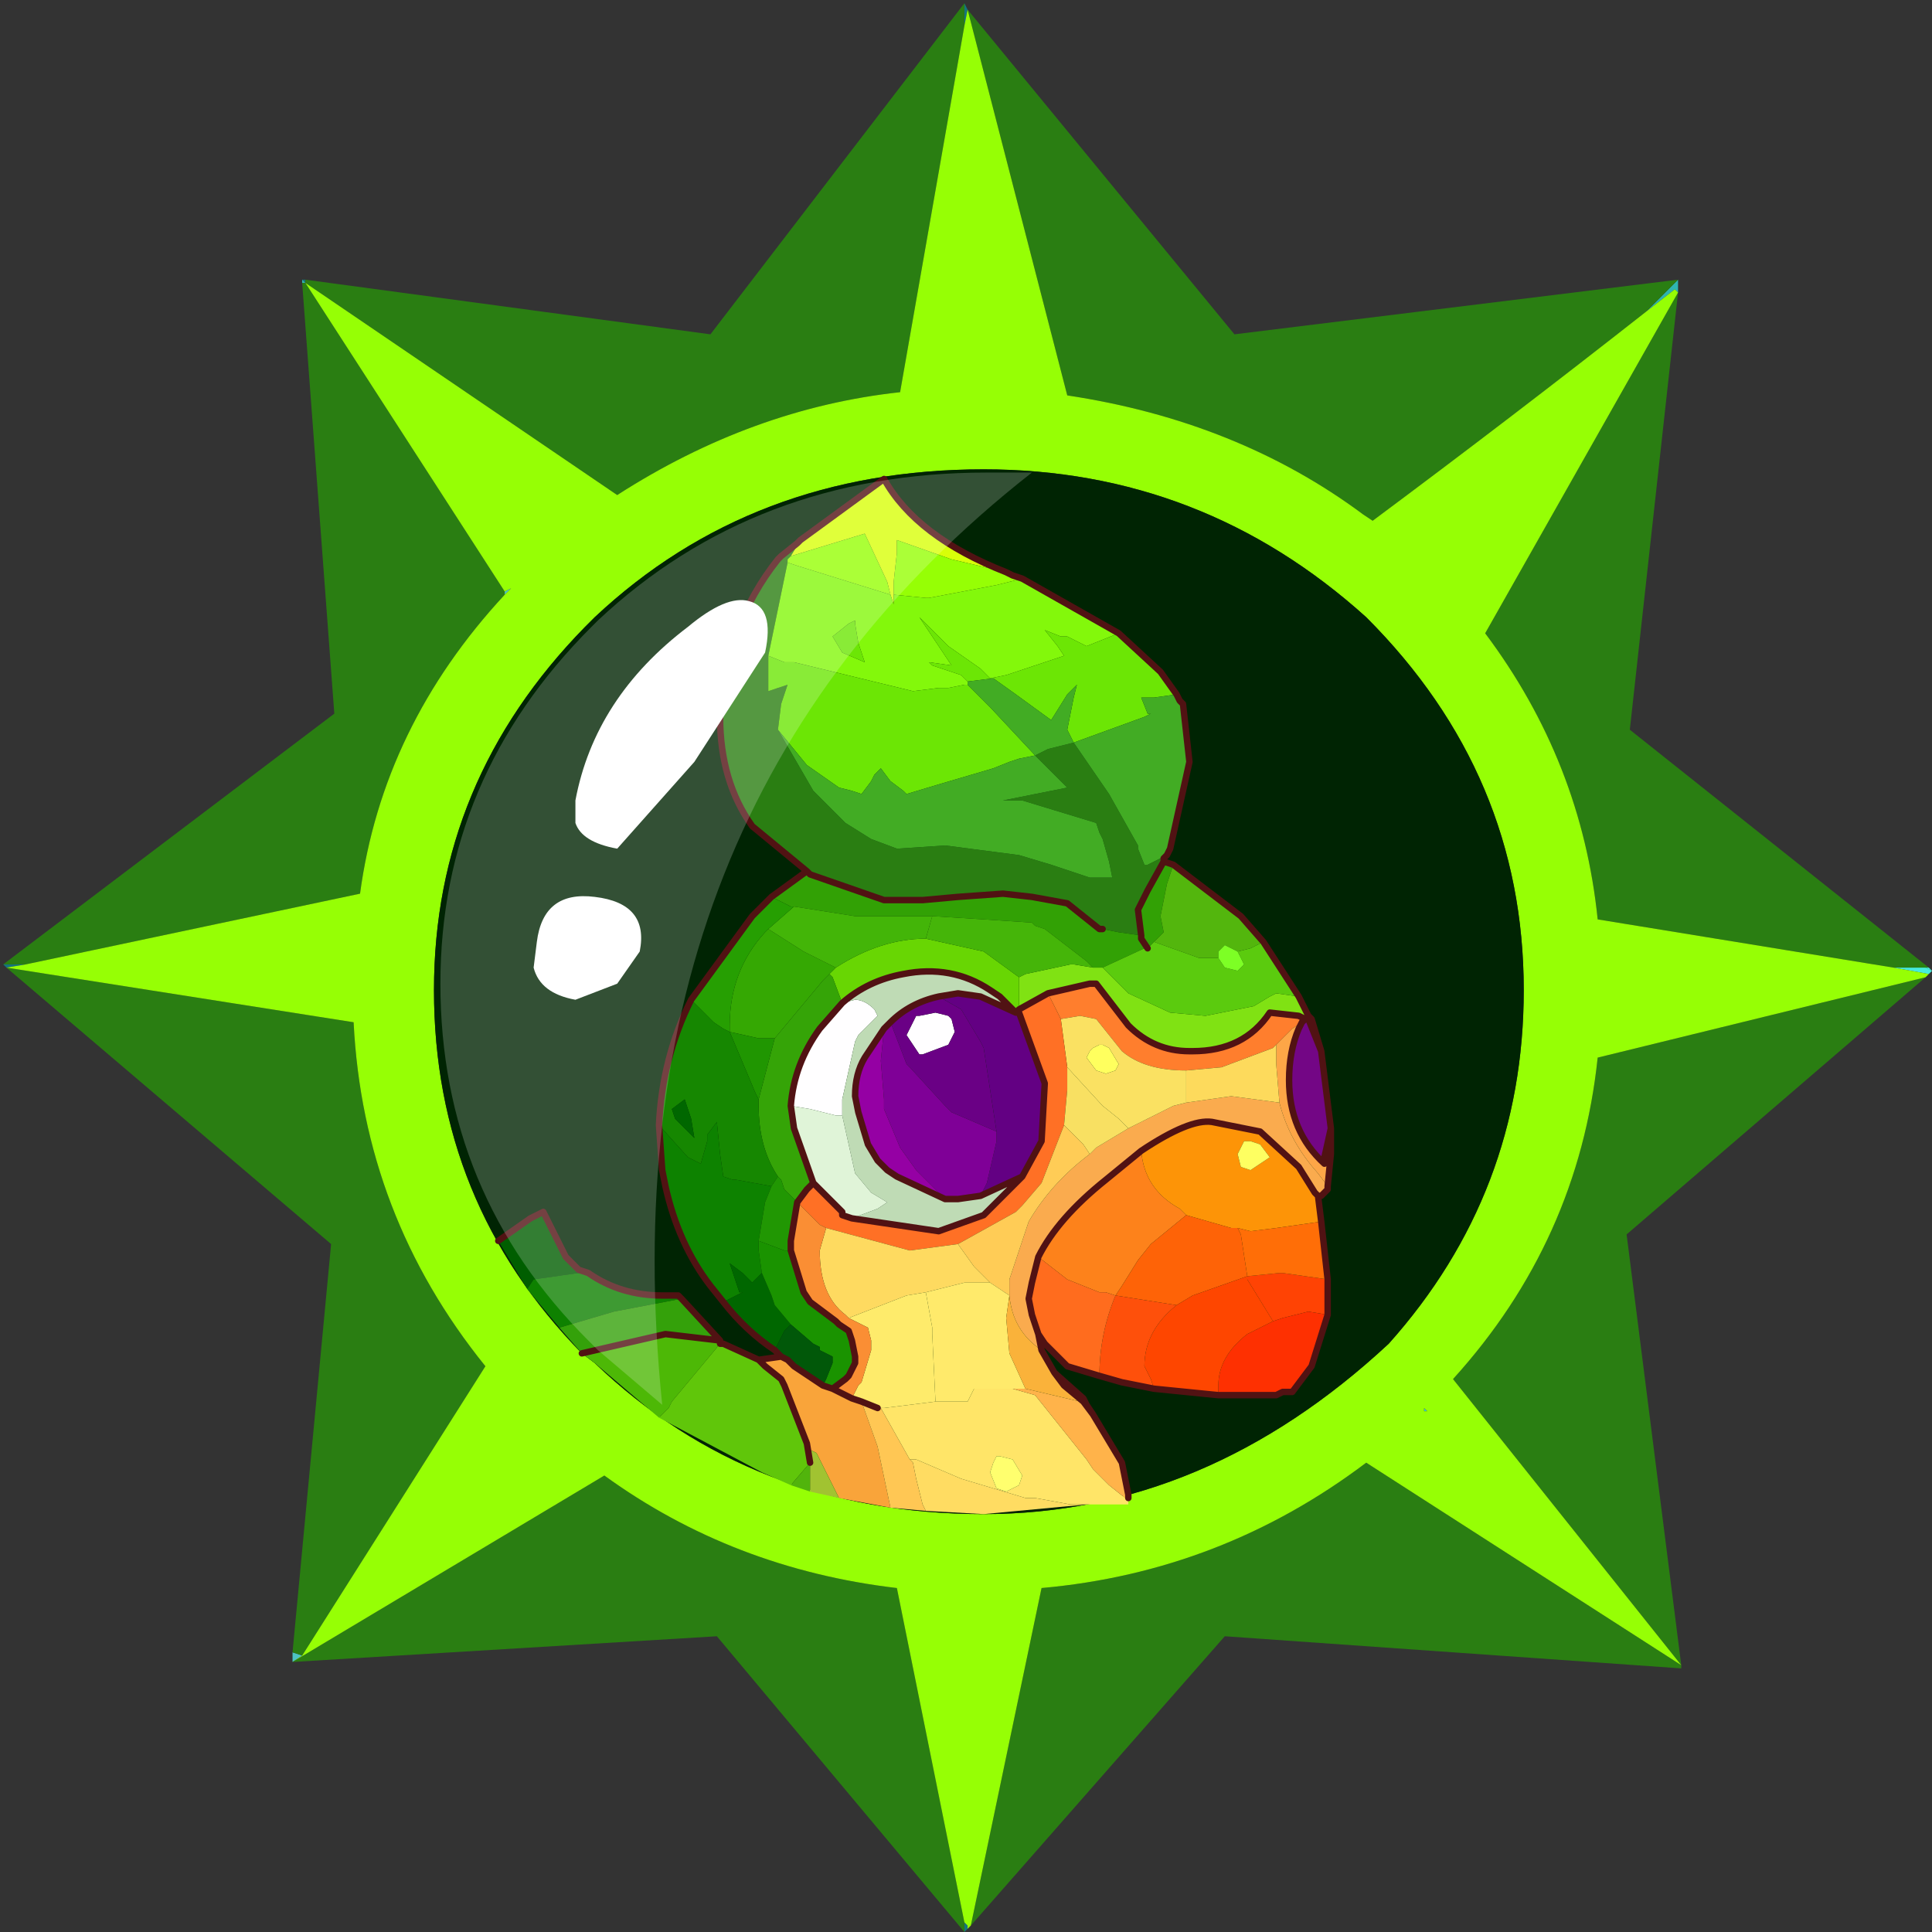 <?xml version="1.0" encoding="UTF-8" standalone="no"?>
<svg xmlns:ffdec="https://www.free-decompiler.com/flash" xmlns:xlink="http://www.w3.org/1999/xlink" ffdec:objectType="frame" height="30.05px" width="30.05px" xmlns="http://www.w3.org/2000/svg">
  <rect width="100%" height="100%" fill="#333333" stroke="none"/>
  <g transform="matrix(1.0, 0.0, 0.0, 1.0, 0.0, 0.0)">
    <use ffdec:characterId="1" height="30.0" transform="matrix(1.0, 0.0, 0.0, 1.0, 0.0, 0.0)" width="30.0" xlink:href="#shape0"/>
    <use ffdec:characterId="3" height="30.0" transform="matrix(1.0, 0.0, 0.0, 1.0, 0.05, 0.05)" width="30.0" xlink:href="#sprite0"/>
  </g>
  <defs>
    <g id="shape0" transform="matrix(1.0, 0.0, 0.0, 1.0, 0.0, 0.0)">
      <path d="M0.0 0.0 L30.0 0.0 30.0 30.0 0.0 30.0 0.0 0.0" fill="#33cc66" fill-opacity="0.0" fill-rule="evenodd" stroke="none"/>
    </g>
    <g id="sprite0" transform="matrix(1.0, 0.0, 0.0, 1.0, -0.05, 0.0)">
      <use ffdec:characterId="2" height="30.0" transform="matrix(1.0, 0.0, 0.0, 1.0, 0.05, 0.0)" width="30.0" xlink:href="#shape1"/>
    </g>
    <g id="shape1" transform="matrix(1.0, 0.0, 0.0, 1.0, -0.05, 0.0)">
      <path d="M26.1 4.5 L26.05 4.45 25.6 4.8 26.1 4.3 26.1 4.5 M30.05 15.05 L29.95 15.0 30.0 15.0 30.05 15.05" fill="url(#gradient0)" fill-rule="evenodd" stroke="none"/>
      <path d="M30.0 15.1 L29.45 15.0 29.95 15.0 30.05 15.05 30.0 15.1" fill="url(#gradient1)" fill-rule="evenodd" stroke="none"/>
      <path d="M15.0 29.85 L15.05 29.9 15.05 29.95 15.0 30.0 15.0 29.85 M22.2 21.9 L22.15 21.9 22.15 21.85 22.2 21.9" fill="url(#gradient2)" fill-rule="evenodd" stroke="none"/>
      <path d="M15.05 0.1 L15.0 0.35 15.0 0.0 15.05 0.1" fill="url(#gradient3)" fill-rule="evenodd" stroke="none"/>
      <path d="M4.75 4.3 L4.75 4.35 4.7 4.3 4.75 4.3" fill="url(#gradient4)" fill-rule="evenodd" stroke="none"/>
      <path d="M4.7 4.3 L4.75 4.35 4.7 4.35 4.7 4.3" fill="url(#gradient5)" fill-rule="evenodd" stroke="none"/>
      <path d="M7.85 9.15 L7.95 9.1 7.85 9.2 7.85 9.15 M4.7 25.7 L4.55 25.8 4.55 25.65 4.7 25.7" fill="#4dc4c2" fill-rule="evenodd" stroke="none"/>
      <path d="M0.4 14.95 L0.1 15.0 0.05 14.95 0.4 14.95" fill="url(#gradient6)" fill-rule="evenodd" stroke="none"/>
      <path d="M25.6 4.8 Q23.5 6.45 21.35 8.05 L21.2 7.95 Q19.25 6.5 16.6 6.1 L15.05 0.1 19.2 5.15 26.1 4.3 25.6 4.8 M15.0 0.35 L14.0 6.05 Q11.7 6.3 9.6 7.65 L4.75 4.35 7.85 9.15 7.85 9.2 Q5.95 11.25 5.6 13.85 L0.4 14.95 0.05 14.95 5.2 11.05 4.7 4.35 4.75 4.35 4.75 4.3 11.05 5.15 15.0 0.0 15.0 0.35 M0.1 15.0 L5.5 15.85 Q5.65 18.85 7.55 21.2 L4.7 25.7 4.55 25.65 5.15 19.3 0.1 15.0 M4.55 25.8 L9.4 22.9 Q11.4 24.35 13.95 24.65 L15.0 29.85 15.0 30.0 11.15 25.4 4.55 25.8 M15.1 29.9 L16.2 24.65 Q19.0 24.4 21.25 22.7 L26.15 25.85 22.6 21.4 Q24.55 19.25 24.85 16.4 L29.95 15.15 25.3 19.15 26.15 25.85 26.15 25.9 19.05 25.4 15.1 29.9 M29.45 15.0 L24.85 14.25 Q24.6 11.8 23.1 9.8 L26.1 4.5 25.35 11.3 30.0 15.0 29.95 15.0 29.45 15.0" fill="#2a7e12" fill-rule="evenodd" stroke="none"/>
      <path d="M15.05 0.1 L16.6 6.1 Q19.25 6.5 21.2 7.95 L21.35 8.05 Q23.5 6.45 25.6 4.8 L26.05 4.45 26.1 4.5 23.1 9.8 Q24.6 11.8 24.85 14.25 L29.45 15.0 30.0 15.1 29.95 15.15 24.85 16.4 Q24.55 19.25 22.6 21.4 L26.15 25.85 21.25 22.7 Q19.0 24.4 16.2 24.65 L15.1 29.9 15.05 29.95 15.05 29.9 15.0 29.85 13.95 24.65 Q11.4 24.35 9.4 22.9 L4.55 25.8 4.7 25.7 7.55 21.2 Q5.65 18.85 5.5 15.85 L0.1 15.0 0.4 14.95 5.6 13.85 Q5.95 11.25 7.85 9.2 L7.95 9.1 7.85 9.15 4.75 4.35 9.6 7.65 Q11.7 6.3 14.0 6.05 L15.0 0.35 15.05 0.1 M22.2 21.9 L22.15 21.85 22.15 21.9 22.2 21.9 M23.7 15.35 Q23.7 12.0 21.25 9.55 18.7 7.25 15.3 7.25 11.7 7.25 9.25 9.55 L9.1 9.7 Q6.75 12.1 6.75 15.35 6.75 18.65 9.05 21.0 L9.25 21.15 Q11.7 23.5 15.3 23.5 18.75 23.5 21.6 20.85 23.7 18.5 23.7 15.35" fill="#96ff05" fill-rule="evenodd" stroke="none"/>
      <path d="M23.7 15.35 Q23.7 18.5 21.6 20.85 18.75 23.5 15.3 23.5 11.7 23.5 9.25 21.15 L9.05 21.0 Q6.75 18.65 6.75 15.35 6.75 12.1 9.1 9.7 L9.25 9.55 Q11.7 7.25 15.3 7.25 18.7 7.25 21.25 9.55 23.7 12.0 23.7 15.35" fill="#002403" fill-rule="evenodd" stroke="none"/>
      <path d="M12.55 13.5 L11.7 12.8 Q11.2 12.1 11.2 11.1 L11.4 9.95 11.45 9.8 Q11.7 9.15 12.1 8.65 L12.15 8.6 12.4 8.4 12.45 8.35 12.3 8.6 12.25 8.65 12.25 8.7 11.95 10.15 11.95 10.35 11.95 10.7 12.25 10.6 12.15 10.9 12.1 11.3 12.65 12.25 12.95 12.55 13.15 12.75 13.55 13.0 13.95 13.15 14.7 13.1 15.85 13.25 16.35 13.4 16.95 13.6 17.0 13.6 17.3 13.6 17.25 13.35 17.15 13.0 17.1 12.9 17.05 12.75 15.9 12.4 15.6 12.4 16.6 12.2 16.1 11.7 16.3 11.6 16.7 11.5 17.25 12.3 17.7 13.1 17.7 13.15 17.8 13.4 17.85 13.4 18.05 13.3 18.1 13.3 18.1 13.35 17.85 13.8 17.7 14.1 17.75 14.5 17.4 14.45 17.15 14.4 17.1 14.4 16.6 14.0 16.05 13.9 15.6 13.85 14.9 13.9 14.35 13.95 13.75 13.95 12.6 13.55 12.55 13.5" fill="#2a7e12" fill-rule="evenodd" stroke="none"/>
      <path d="M16.3 15.4 L16.95 15.25 17.05 15.25 17.55 15.9 Q17.95 16.3 18.5 16.3 L18.55 16.3 Q19.35 16.3 19.75 15.7 L20.2 15.75 20.3 15.8 20.25 15.85 20.1 15.95 19.85 16.2 19.8 16.25 19.0 16.55 18.45 16.6 Q17.8 16.6 17.45 16.3 L17.05 15.8 16.8 15.75 16.5 15.8 16.3 15.4" fill="#ff7e2d" fill-rule="evenodd" stroke="none"/>
      <path d="M13.1 15.55 L13.3 15.5 Q13.45 15.5 13.6 15.65 L13.65 15.75 13.35 16.05 13.3 16.15 13.1 17.05 13.1 17.3 13.0 17.3 12.6 17.2 12.3 17.15 Q12.35 16.5 12.75 15.95 L13.1 15.55 M14.8 15.8 L14.85 16.0 14.75 16.2 14.35 16.35 14.3 16.35 14.1 16.05 14.25 15.75 14.3 15.75 14.55 15.7 14.75 15.75 14.8 15.8" fill="#fffeff" fill-rule="evenodd" stroke="none"/>
      <path d="M13.1 15.55 Q13.5 15.2 14.05 15.1 14.8 14.95 15.4 15.35 L15.55 15.45 15.8 15.7 15.25 15.45 14.9 15.4 14.6 15.45 Q14.15 15.55 13.85 15.85 L13.8 15.9 13.75 15.95 13.45 16.4 Q13.3 16.65 13.3 17.0 L13.35 17.25 13.5 17.75 13.65 18.0 13.8 18.15 13.95 18.25 14.7 18.6 14.9 18.6 15.25 18.55 15.9 18.25 15.85 18.3 15.3 18.85 14.6 19.1 13.25 18.9 13.65 18.75 13.8 18.65 13.55 18.5 13.3 18.2 13.1 17.3 13.1 17.05 13.3 16.15 13.35 16.05 13.65 15.75 13.6 15.65 Q13.45 15.5 13.3 15.5 L13.1 15.55" fill="#bfdbb5" fill-rule="evenodd" stroke="none"/>
      <path d="M20.2 15.45 L20.35 15.75 20.4 15.8 20.35 15.8 20.35 15.75 20.3 15.8 20.2 15.75 19.75 15.7 Q19.35 16.3 18.55 16.3 L18.5 16.3 Q17.95 16.3 17.55 15.9 L17.05 15.25 16.95 15.25 16.3 15.4 15.85 15.65 15.85 15.15 15.95 15.1 16.65 14.95 16.7 14.95 17.0 15.0 17.15 15.0 17.55 15.4 18.2 15.7 18.75 15.75 19.5 15.6 19.75 15.45 19.85 15.4 20.2 15.45" fill="#80e213" fill-rule="evenodd" stroke="none"/>
      <path d="M20.55 16.3 L20.7 17.5 20.6 17.95 20.6 18.05 Q20.05 17.55 20.05 16.75 20.05 16.3 20.2 15.95 L20.25 15.85 20.3 15.8 20.35 15.75 20.35 15.8 20.55 16.3" fill="#730685" fill-rule="evenodd" stroke="none"/>
      <path d="M20.4 15.8 L20.55 16.3 20.35 15.8 20.4 15.8 M20.7 17.5 L20.7 17.9 20.65 18.4 20.5 18.2 Q20.05 17.7 19.9 17.1 L19.85 16.5 19.85 16.2 20.1 15.95 20.25 15.85 20.2 15.95 Q20.05 16.3 20.05 16.75 20.05 17.55 20.6 18.05 L20.6 17.95 20.7 17.5" fill="#fda647" fill-rule="evenodd" stroke="none"/>
      <path d="M20.65 18.4 L20.65 18.45 20.55 18.55 20.5 18.55 20.45 18.5 20.2 18.1 19.6 17.55 18.85 17.4 Q18.5 17.35 17.75 17.85 L17.2 18.3 Q16.45 18.9 16.15 19.5 L16.05 19.9 16.0 20.15 16.05 20.4 16.15 20.7 16.2 20.95 Q15.75 20.65 15.7 20.1 L15.7 20.0 15.7 19.85 16.0 18.95 Q16.35 18.35 16.95 17.9 L17.05 17.8 17.55 17.5 18.25 17.15 18.45 17.1 19.15 17.0 19.9 17.1 Q20.05 17.7 20.5 18.2 L20.65 18.4" fill="#faab4e" fill-rule="evenodd" stroke="none"/>
      <path d="M20.5 18.55 L20.55 18.95 19.85 19.05 19.45 19.1 19.25 19.05 19.15 19.05 18.45 18.85 18.35 18.75 Q17.8 18.45 17.75 17.85 18.5 17.35 18.85 17.4 L19.6 17.55 20.2 18.1 20.45 18.5 20.5 18.55 M19.75 17.95 L19.6 17.75 19.45 17.7 19.35 17.7 19.25 17.9 19.3 18.1 19.45 18.15 19.75 17.95" fill="#fd9407" fill-rule="evenodd" stroke="none"/>
      <path d="M20.65 19.85 L20.65 20.0 20.65 20.4 20.35 20.35 19.95 20.45 19.8 20.5 19.4 19.85 19.4 19.8 19.9 19.75 19.95 19.75 20.65 19.85" fill="#ff4304" fill-rule="evenodd" stroke="none"/>
      <path d="M20.65 20.4 L20.4 21.2 20.1 21.6 19.95 21.6 19.85 21.65 19.45 21.65 18.95 21.65 18.95 21.5 Q18.95 21.05 19.4 20.7 L19.8 20.5 19.95 20.45 20.35 20.35 20.65 20.4" fill="#fe3001" fill-rule="evenodd" stroke="none"/>
      <path d="M20.55 18.95 L20.65 19.85 19.95 19.75 19.9 19.75 19.4 19.8 19.3 19.15 19.25 19.05 19.45 19.1 19.85 19.05 20.55 18.95" fill="#ff6e07" fill-rule="evenodd" stroke="none"/>
      <path d="M12.45 8.35 L13.75 7.4 Q14.25 8.3 15.65 8.85 L14.8 8.65 13.95 8.35 13.95 8.55 13.9 9.0 13.9 9.2 13.9 9.35 13.85 9.2 13.8 9.0 13.45 8.25 12.3 8.6 12.45 8.35" fill="#d8ff09" fill-rule="evenodd" stroke="none"/>
      <path d="M15.65 8.85 L15.75 8.9 15.9 8.95 15.5 9.05 14.45 9.25 14.4 9.25 13.9 9.2 13.9 9.0 13.95 8.55 13.95 8.35 14.8 8.65 15.65 8.85 M12.3 8.6 L13.45 8.25 13.8 9.0 13.85 9.2 12.4 8.75 12.25 8.7 12.25 8.65 12.3 8.6" fill="#96ff05" fill-rule="evenodd" stroke="none"/>
      <path d="M15.9 8.95 L17.4 9.8 16.9 10.0 16.6 9.85 16.5 9.85 16.25 9.75 16.45 10.0 16.55 10.15 16.25 10.25 15.65 10.45 15.4 10.5 15.25 10.35 14.75 10.0 14.3 9.55 14.8 10.3 14.45 10.25 14.5 10.3 14.65 10.35 14.95 10.45 15.05 10.55 15.05 10.6 15.0 10.6 14.75 10.65 14.6 10.65 14.2 10.7 12.35 10.25 12.2 10.25 11.95 10.15 12.25 8.7 12.4 8.75 13.85 9.2 13.9 9.35 13.9 9.2 14.4 9.25 14.45 9.25 15.5 9.05 15.9 8.95 M13.1 10.1 L13.45 10.25 13.35 9.95 13.3 9.65 13.3 9.6 13.2 9.65 12.95 9.85 13.1 10.1" fill="#83f80b" fill-rule="evenodd" stroke="none"/>
      <path d="M17.4 9.8 L18.05 10.4 18.3 10.75 17.95 10.8 17.75 10.8 17.85 11.05 17.9 11.05 17.8 11.1 16.7 11.5 16.6 11.3 16.7 10.8 16.75 10.6 16.6 10.75 16.35 11.15 15.8 10.75 15.45 10.5 15.05 10.55 14.95 10.45 14.65 10.35 14.5 10.3 14.45 10.25 14.8 10.3 14.3 9.55 14.75 10.0 15.25 10.35 15.4 10.5 15.65 10.45 16.25 10.25 16.55 10.15 16.45 10.0 16.25 9.75 16.5 9.85 16.6 9.85 16.9 10.0 17.4 9.8 M11.95 10.15 L12.2 10.25 12.35 10.25 14.2 10.7 14.6 10.65 14.75 10.65 15.0 10.6 15.05 10.6 15.4 10.95 16.1 11.7 15.85 11.75 15.7 11.8 15.45 11.9 14.6 12.15 14.1 12.3 14.05 12.25 13.85 12.1 13.7 11.9 13.6 12.0 13.55 12.1 13.4 12.3 13.25 12.25 13.05 12.2 12.55 11.85 12.1 11.3 12.15 10.9 12.25 10.6 11.95 10.7 11.95 10.35 11.95 10.15 M13.1 10.1 L12.95 9.85 13.2 9.65 13.3 9.6 13.3 9.65 13.35 9.95 13.45 10.25 13.1 10.1" fill="#6ce605" fill-rule="evenodd" stroke="none"/>
      <path d="M18.3 10.75 L18.35 10.85 18.4 10.9 18.5 11.8 18.2 13.15 18.15 13.25 18.1 13.3 18.05 13.3 17.85 13.4 17.8 13.4 17.7 13.15 17.7 13.1 17.25 12.3 16.7 11.5 16.3 11.6 16.1 11.7 16.6 12.2 15.6 12.4 15.9 12.4 17.05 12.75 17.1 12.9 17.15 13.0 17.25 13.35 17.3 13.6 17.0 13.6 16.95 13.6 16.35 13.4 15.85 13.25 14.7 13.1 13.95 13.15 13.55 13.0 13.15 12.75 12.95 12.55 12.65 12.25 12.1 11.3 12.55 11.85 13.05 12.2 13.25 12.25 13.4 12.3 13.55 12.1 13.6 12.0 13.7 11.9 13.85 12.1 14.05 12.25 14.1 12.3 14.6 12.15 15.45 11.9 15.7 11.8 15.85 11.75 16.1 11.7 15.4 10.95 15.05 10.6 15.05 10.55 15.45 10.5 15.8 10.75 16.35 11.15 16.6 10.75 16.75 10.6 16.7 10.8 16.6 11.3 16.7 11.5 17.8 11.1 17.9 11.05 17.85 11.05 17.75 10.8 17.95 10.8 18.3 10.75" fill="#42ac24" fill-rule="evenodd" stroke="none"/>
      <path d="M8.2 20.0 L7.75 19.25 8.25 18.9 8.45 18.8 8.8 19.5 9.0 19.7 9.15 19.75 9.0 19.75 8.3 19.85 8.2 20.0" fill="#005e00" fill-rule="evenodd" stroke="none"/>
      <path d="M8.7 20.6 L8.2 20.0 8.3 19.85 9.0 19.75 9.15 19.75 Q9.65 20.1 10.3 20.1 L10.55 20.1 10.6 20.15 9.55 20.35 8.7 20.6" fill="#0e8100" fill-rule="evenodd" stroke="none"/>
      <path d="M9.05 21.0 L8.7 20.6 9.55 20.35 10.6 20.15 11.2 20.8 10.35 20.7 9.05 21.0" fill="#34a10a" fill-rule="evenodd" stroke="none"/>
      <path d="M10.25 22.0 L9.25 21.15 9.05 21.0 10.35 20.7 11.2 20.8 11.2 20.85 10.45 21.75 10.4 21.85 10.25 22.0" fill="#4db806" fill-rule="evenodd" stroke="none"/>
      <path d="M16.4 21.3 L16.85 21.7 16.9 21.8 17.0 21.95 16.85 21.75 16.55 21.5 16.4 21.3 M12.3 23.05 L11.85 22.85 10.25 22.0 10.4 21.85 10.45 21.75 11.2 20.85 11.25 20.85 11.8 21.1 11.9 21.2 12.15 21.4 12.2 21.5 12.55 22.4 12.6 22.5 12.6 22.65 12.6 22.7 12.3 23.05 M12.55 22.4 L12.6 22.7 12.55 22.4 M16.9 21.8 L16.85 21.75 16.9 21.8" fill="#60c60a" fill-rule="evenodd" stroke="none"/>
      <path d="M12.6 23.15 L12.3 23.05 12.6 22.7 12.6 23.15" fill="#51b40c" fill-rule="evenodd" stroke="none"/>
      <path d="M12.0 13.9 L12.55 13.5 12.6 13.55 13.75 13.95 14.35 13.95 14.9 13.9 15.6 13.85 16.05 13.9 16.6 14.0 17.1 14.4 17.15 14.4 17.4 14.45 17.75 14.5 17.7 14.1 17.85 13.8 18.1 13.35 18.25 13.4 18.15 13.7 18.05 14.2 18.1 14.45 18.0 14.55 17.95 14.6 17.85 14.7 17.75 14.55 17.75 14.5 17.75 14.55 17.85 14.7 17.8 14.7 17.15 15.0 17.0 15.0 16.9 14.9 16.25 14.4 16.1 14.35 16.05 14.3 15.3 14.25 14.5 14.2 13.3 14.2 12.35 14.05 12.3 14.05 12.0 13.9" fill="#32a105" fill-rule="evenodd" stroke="none"/>
      <path d="M18.25 13.4 L19.3 14.2 19.65 14.6 19.45 14.7 19.25 14.75 19.05 14.65 19.0 14.7 18.95 14.75 18.95 14.85 18.7 14.85 18.65 14.85 17.95 14.6 18.0 14.55 18.1 14.45 18.05 14.2 18.15 13.7 18.25 13.4" fill="#53b60d" fill-rule="evenodd" stroke="none"/>
      <path d="M19.65 14.6 L20.2 15.45 19.85 15.4 19.75 15.45 19.5 15.6 18.75 15.75 18.2 15.7 17.55 15.4 17.15 15.0 17.8 14.7 17.85 14.7 17.95 14.6 18.65 14.85 18.7 14.85 18.95 14.85 19.05 15.0 19.25 15.05 19.35 14.95 19.25 14.75 19.45 14.7 19.65 14.6" fill="#5bcb0e" fill-rule="evenodd" stroke="none"/>
      <path d="M18.95 14.85 L18.95 14.75 19.0 14.7 19.05 14.65 19.25 14.75 19.35 14.95 19.25 15.05 19.05 15.0 18.95 14.85" fill="#7dff25" fill-rule="evenodd" stroke="none"/>
      <path d="M15.85 15.15 L15.85 15.65 15.8 15.7 15.55 15.45 15.4 15.35 Q14.8 14.95 14.05 15.1 13.5 15.2 13.1 15.55 L12.95 15.15 12.9 15.1 13.0 15.0 Q13.7 14.55 14.4 14.55 L15.3 14.75 15.85 15.15" fill="#68d603" fill-rule="evenodd" stroke="none"/>
      <path d="M17.0 15.0 L16.7 14.95 16.65 14.95 15.95 15.1 15.85 15.15 15.3 14.75 14.4 14.55 14.5 14.2 15.3 14.25 16.05 14.3 16.1 14.35 16.25 14.4 16.9 14.9 17.0 15.0" fill="#45b509" fill-rule="evenodd" stroke="none"/>
      <path d="M17.1 16.2 L17.15 16.2 17.25 16.25 17.4 16.5 17.35 16.6 17.2 16.65 17.05 16.6 16.9 16.4 16.95 16.3 17.0 16.25 17.1 16.2" fill="#ffff5e" fill-rule="evenodd" stroke="none"/>
      <path d="M17.1 16.2 L17.0 16.25 16.95 16.3 16.9 16.4 17.05 16.6 17.2 16.65 17.35 16.6 17.4 16.5 17.25 16.25 17.15 16.2 17.1 16.2 M16.5 15.8 L16.8 15.75 17.05 15.8 17.45 16.3 Q17.8 16.6 18.45 16.6 L18.45 16.85 18.45 17.1 18.25 17.15 17.55 17.5 17.4 17.35 17.15 17.15 16.6 16.55 16.5 15.8" fill="#fae162" fill-rule="evenodd" stroke="none"/>
      <path d="M15.85 15.65 L16.3 15.4 16.5 15.8 16.6 16.55 16.6 16.9 16.55 17.45 16.2 18.35 15.9 18.7 15.8 18.8 14.9 19.3 14.15 19.4 12.85 19.05 12.75 19.0 12.4 18.65 12.55 18.45 12.65 18.35 13.1 18.8 13.1 18.85 13.25 18.9 14.6 19.1 15.3 18.85 15.85 18.3 15.9 18.25 16.2 17.7 16.25 16.8 15.85 15.7 15.8 15.7 15.85 15.65" fill="#ff7025" fill-rule="evenodd" stroke="none"/>
      <path d="M16.55 17.45 L16.6 16.9 16.6 16.55 17.15 17.15 17.4 17.35 17.55 17.5 17.05 17.8 16.95 17.9 16.85 17.75 16.55 17.45" fill="#f8e062" fill-rule="evenodd" stroke="none"/>
      <path d="M15.8 15.7 L15.85 15.7 16.25 16.8 16.2 17.7 15.9 18.25 15.25 18.55 15.35 18.35 15.5 17.7 15.5 17.55 15.3 16.25 15.25 16.15 14.95 15.65 14.6 15.45 14.9 15.4 15.25 15.45 15.8 15.7" fill="#630083" fill-rule="evenodd" stroke="none"/>
      <path d="M14.6 15.45 L14.95 15.65 15.25 16.15 15.3 16.25 15.5 17.55 14.8 17.25 14.7 17.15 14.15 16.55 14.1 16.5 13.85 15.85 Q14.15 15.55 14.6 15.45 M14.8 15.8 L14.75 15.75 14.55 15.7 14.3 15.75 14.25 15.75 14.1 16.05 14.3 16.35 14.35 16.35 14.75 16.2 14.85 16.0 14.8 15.8" fill="#6a0085" fill-rule="evenodd" stroke="none"/>
      <path d="M15.5 17.55 L15.5 17.7 15.35 18.35 15.25 18.55 14.9 18.6 14.7 18.6 14.25 18.15 14.0 17.8 13.75 17.2 13.75 17.15 13.75 17.05 13.7 16.45 13.75 15.95 13.8 15.9 13.85 15.85 14.1 16.5 14.15 16.55 14.7 17.15 14.8 17.25 15.5 17.55" fill="#7f0097" fill-rule="evenodd" stroke="none"/>
      <path d="M14.9 19.3 L15.8 18.8 15.9 18.7 16.2 18.35 16.55 17.45 16.85 17.75 16.95 17.9 Q16.35 18.35 16.0 18.95 L15.7 19.85 15.7 20.0 15.7 20.1 15.4 19.9 15.3 19.8 15.15 19.65 14.9 19.3" fill="#ffcc56" fill-rule="evenodd" stroke="none"/>
      <path d="M19.85 16.2 L19.85 16.5 19.9 17.1 19.15 17.0 18.45 17.1 18.45 16.85 18.45 16.6 19.0 16.55 19.8 16.25 19.85 16.2" fill="#fdda5c" fill-rule="evenodd" stroke="none"/>
      <path d="M19.75 17.95 L19.45 18.15 19.3 18.1 19.25 17.9 19.35 17.7 19.45 17.7 19.6 17.75 19.75 17.95" fill="#feff61" fill-rule="evenodd" stroke="none"/>
      <path d="M16.15 19.5 Q16.45 18.9 17.2 18.3 L17.75 17.85 Q17.8 18.45 18.35 18.75 L18.45 18.85 17.9 19.3 17.7 19.55 17.45 19.95 17.35 20.1 17.2 20.05 17.1 20.05 16.6 19.85 16.15 19.5" fill="#fd821b" fill-rule="evenodd" stroke="none"/>
      <path d="M12.9 15.1 L12.8 15.2 12.05 16.1 11.8 16.1 11.35 16.0 11.35 15.9 Q11.35 15.05 11.9 14.45 L11.95 14.4 12.5 14.75 13.0 15.0 12.9 15.1" fill="#35a803" fill-rule="evenodd" stroke="none"/>
      <path d="M12.65 18.35 L12.55 18.45 12.4 18.65 12.25 18.5 12.2 18.45 12.15 18.3 12.1 18.25 Q11.8 17.8 11.8 17.15 L11.8 17.05 12.05 16.1 12.8 15.2 12.9 15.1 12.95 15.15 13.1 15.55 12.75 15.95 Q12.35 16.5 12.3 17.15 L12.35 17.5 12.65 18.35" fill="#35a407" fill-rule="evenodd" stroke="none"/>
      <path d="M14.5 14.2 L14.4 14.55 Q13.7 14.55 13.0 15.0 L12.5 14.75 11.95 14.4 12.35 14.05 13.3 14.2 14.5 14.2" fill="#43b508" fill-rule="evenodd" stroke="none"/>
      <path d="M10.75 15.5 L11.7 14.2 12.0 13.9 12.3 14.05 12.35 14.05 11.95 14.4 11.9 14.45 Q11.35 15.05 11.35 15.9 L11.35 16.0 11.25 15.95 11.1 15.85 10.75 15.5" fill="#269f02" fill-rule="evenodd" stroke="none"/>
      <path d="M11.35 16.0 L11.8 16.1 12.05 16.1 11.8 17.05 11.75 16.95 11.35 16.0" fill="#209601" fill-rule="evenodd" stroke="none"/>
      <path d="M10.25 17.45 Q10.3 16.4 10.75 15.5 L11.1 15.85 11.25 15.95 11.35 16.0 11.75 16.95 11.8 17.05 11.8 17.15 Q11.8 17.8 12.1 18.25 L12.0 18.4 11.45 18.3 11.4 18.3 11.25 18.25 11.2 17.9 11.15 17.4 11.0 17.6 11.0 17.7 10.9 18.05 10.7 17.95 10.25 17.45 M10.45 17.2 L10.5 17.35 10.7 17.55 10.8 17.65 10.75 17.35 10.7 17.2 10.65 17.05 10.45 17.2" fill="#168701" fill-rule="evenodd" stroke="none"/>
      <path d="M11.25 20.2 L11.05 19.95 Q10.55 19.3 10.35 18.4 L10.3 18.15 10.25 17.45 10.7 17.95 10.9 18.05 11.0 17.7 11.0 17.6 11.15 17.4 11.2 17.9 11.25 18.25 11.4 18.3 11.45 18.3 12.0 18.4 11.9 18.65 11.8 19.25 11.8 19.35 11.8 19.4 11.85 19.75 11.75 19.85 11.7 19.9 11.55 19.75 11.35 19.6 11.5 20.05 11.55 20.05 11.25 20.2" fill="#0d8200" fill-rule="evenodd" stroke="none"/>
      <path d="M12.05 20.95 Q11.6 20.65 11.25 20.2 L11.55 20.05 11.5 20.05 11.35 19.6 11.55 19.75 11.7 19.9 11.75 19.85 11.85 19.75 12.0 20.1 12.05 20.25 12.3 20.55 12.2 20.65 12.05 20.95 M10.45 17.2 L10.65 17.05 10.7 17.2 10.75 17.35 10.8 17.65 10.7 17.55 10.5 17.35 10.45 17.2" fill="#006700" fill-rule="evenodd" stroke="none"/>
      <path d="M13.25 18.9 L13.1 18.85 13.1 18.8 12.65 18.35 12.35 17.5 12.3 17.15 12.6 17.2 13.0 17.3 13.1 17.3 13.3 18.2 13.55 18.5 13.8 18.65 13.65 18.75 13.25 18.9" fill="#e0f4d8" fill-rule="evenodd" stroke="none"/>
      <path d="M12.1 18.25 L12.15 18.3 12.2 18.45 12.25 18.5 12.4 18.65 12.3 19.25 12.3 19.3 12.3 19.4 12.2 19.4 11.8 19.25 11.9 18.65 12.0 18.4 12.1 18.25" fill="#219703" fill-rule="evenodd" stroke="none"/>
      <path d="M14.7 18.6 L13.95 18.25 13.8 18.15 13.65 18.0 13.5 17.75 13.35 17.25 13.3 17.0 Q13.3 16.65 13.45 16.4 L13.75 15.95 13.7 16.45 13.75 17.05 13.75 17.15 13.75 17.2 14.0 17.8 14.25 18.15 14.7 18.6" fill="#9500a4" fill-rule="evenodd" stroke="none"/>
      <path d="M12.85 19.05 L14.15 19.4 14.9 19.3 15.15 19.65 15.3 19.8 15.4 19.9 15.0 19.9 14.4 20.05 14.1 20.1 13.2 20.45 13.15 20.4 Q12.75 20.1 12.75 19.4 L12.85 19.05" fill="#feda60" fill-rule="evenodd" stroke="none"/>
      <path d="M13.25 21.7 L13.3 21.6 13.35 21.5 13.4 21.45 13.55 20.95 13.55 20.8 13.5 20.6 13.2 20.45 14.1 20.1 14.4 20.05 14.5 20.6 14.5 20.7 14.55 21.75 13.75 21.85 13.7 21.85 13.65 21.85 13.4 21.75 13.25 21.7" fill="#feeb6b" fill-rule="evenodd" stroke="none"/>
      <path d="M14.4 20.05 L15.0 19.9 15.4 19.9 15.7 20.1 15.65 20.45 15.7 21.0 15.95 21.55 15.8 21.55 15.75 21.55 15.15 21.55 15.05 21.75 14.8 21.75 14.7 21.75 14.55 21.75 14.5 20.7 14.5 20.6 14.4 20.05" fill="#ffea6b" fill-rule="evenodd" stroke="none"/>
      <path d="M12.4 18.65 L12.75 19.0 12.85 19.05 12.75 19.4 Q12.75 20.1 13.15 20.4 L13.2 20.45 13.5 20.6 13.55 20.8 13.55 20.95 13.4 21.45 13.35 21.5 13.3 21.6 13.25 21.7 12.95 21.55 13.15 21.4 13.2 21.35 13.3 21.15 13.3 21.05 13.25 20.8 13.2 20.65 13.05 20.55 13.0 20.5 12.6 20.2 12.5 20.05 12.3 19.4 12.3 19.3 12.3 19.25 12.4 18.65" fill="#fa8e34" fill-rule="evenodd" stroke="none"/>
      <path d="M12.3 19.4 L12.5 20.05 12.6 20.2 13.0 20.5 13.05 20.55 13.2 20.65 13.25 20.8 13.3 21.05 13.3 21.15 13.2 21.35 13.15 21.4 12.95 21.55 12.8 21.5 12.85 21.4 12.95 21.15 12.95 21.05 12.85 21.0 12.75 20.95 12.75 20.9 12.65 20.85 12.3 20.55 12.05 20.25 12.0 20.1 11.85 19.75 11.8 19.4 11.8 19.35 11.8 19.25 12.2 19.4 12.3 19.4" fill="#1a9300" fill-rule="evenodd" stroke="none"/>
      <path d="M12.15 21.05 L12.05 20.95 12.2 20.65 12.3 20.55 12.65 20.85 12.75 20.9 12.75 20.95 12.85 21.0 12.95 21.05 12.95 21.15 12.85 21.4 12.8 21.5 12.35 21.2 12.3 21.15 12.25 21.1 12.15 21.05" fill="#015809" fill-rule="evenodd" stroke="none"/>
      <path d="M13.85 23.4 L13.05 23.25 12.7 22.55 12.6 22.5 12.55 22.4 12.2 21.5 12.15 21.4 11.9 21.2 11.8 21.1 12.15 21.05 12.25 21.1 12.3 21.15 12.35 21.2 12.8 21.5 12.95 21.55 13.25 21.7 13.4 21.75 13.65 22.45 13.85 23.4" fill="#f9a43a" fill-rule="evenodd" stroke="none"/>
      <path d="M13.05 23.25 L12.6 23.15 12.6 22.7 12.6 22.65 12.6 22.5 12.7 22.55 13.05 23.25" fill="#a1c331" fill-rule="evenodd" stroke="none"/>
      <path d="M17.55 23.25 L17.55 23.35 17.05 23.35 16.9 23.35 16.8 23.35 16.65 23.35 16.1 23.25 15.95 23.25 14.95 22.95 14.6 22.8 14.25 22.65 14.15 22.65 13.7 21.85 13.75 21.85 14.55 21.75 14.7 21.75 14.8 21.75 15.05 21.75 15.15 21.55 15.75 21.55 16.1 21.65 16.9 22.65 17.0 22.8 17.15 22.95 17.25 23.05 17.5 23.25 17.55 23.25 M15.45 22.7 L15.4 22.85 15.5 23.1 15.65 23.15 15.85 23.05 15.9 22.9 15.75 22.65 15.55 22.6 15.5 22.6 15.45 22.7" fill="#ffe568" fill-rule="evenodd" stroke="none"/>
      <path d="M16.9 23.35 L15.3 23.5 14.4 23.45 14.35 23.35 14.3 23.15 14.25 22.95 14.2 22.7 14.15 22.65 14.25 22.65 14.6 22.8 14.95 22.95 15.95 23.25 16.1 23.25 16.65 23.35 16.8 23.35 16.9 23.35" fill="#ffdc62" fill-rule="evenodd" stroke="none"/>
      <path d="M14.4 23.45 L13.85 23.4 13.65 22.45 13.4 21.75 13.65 21.85 13.7 21.85 14.15 22.65 14.2 22.7 14.25 22.95 14.3 23.15 14.35 23.35 14.4 23.45" fill="#ffc754" fill-rule="evenodd" stroke="none"/>
      <path d="M18.45 18.85 L19.15 19.05 19.25 19.05 19.3 19.15 19.4 19.8 18.55 20.1 18.3 20.25 17.35 20.1 17.45 19.95 17.7 19.55 17.9 19.3 18.45 18.85" fill="#fe6307" fill-rule="evenodd" stroke="none"/>
      <path d="M18.95 21.65 L17.95 21.55 17.9 21.4 17.8 21.2 Q17.8 20.65 18.3 20.25 L18.55 20.1 19.4 19.8 19.4 19.85 19.8 20.5 19.4 20.7 Q18.95 21.05 18.95 21.5 L18.95 21.65" fill="#fe4600" fill-rule="evenodd" stroke="none"/>
      <path d="M17.95 21.55 L17.45 21.45 17.1 21.35 Q17.1 20.7 17.35 20.1 L18.3 20.25 Q17.8 20.65 17.8 21.2 L17.9 21.4 17.95 21.55" fill="#fe500b" fill-rule="evenodd" stroke="none"/>
      <path d="M17.1 21.35 L16.6 21.2 16.35 20.95 16.25 20.85 16.15 20.7 16.05 20.4 16.0 20.15 16.05 19.9 16.15 19.5 16.6 19.85 17.1 20.05 17.2 20.05 17.35 20.1 Q17.1 20.7 17.1 21.35" fill="#ff6c1e" fill-rule="evenodd" stroke="none"/>
      <path d="M17.0 21.95 L17.15 22.2 17.45 22.7 17.55 23.2 17.55 23.25 17.5 23.25 17.25 23.05 17.15 22.95 17.0 22.8 16.9 22.65 16.1 21.65 15.75 21.55 15.8 21.55 15.95 21.55 16.8 21.75 16.85 21.75 17.0 21.95" fill="#ffb34a" fill-rule="evenodd" stroke="none"/>
      <path d="M16.2 20.95 L16.4 21.3 16.55 21.5 16.85 21.75 16.8 21.75 15.95 21.55 15.7 21.0 15.65 20.45 15.7 20.1 Q15.75 20.65 16.2 20.95" fill="#fab23a" fill-rule="evenodd" stroke="none"/>
      <path d="M15.45 22.7 L15.5 22.6 15.55 22.6 15.75 22.65 15.9 22.9 15.85 23.05 15.65 23.15 15.5 23.1 15.4 22.85 15.45 22.7" fill="#ffff6e" fill-rule="evenodd" stroke="none"/>
      <path d="M20.2 15.45 L20.35 15.75 20.4 15.8 20.55 16.3 20.7 17.5 20.7 17.9 20.65 18.4 20.65 18.45 20.55 18.55 20.5 18.55 20.55 18.95 20.65 19.85 20.65 20.0 20.65 20.4 20.4 21.2 20.1 21.6 19.95 21.6 19.85 21.65 19.45 21.65 18.95 21.65 17.95 21.55 17.45 21.45 17.1 21.35 16.6 21.2 16.35 20.95 16.25 20.85 16.15 20.7 16.2 20.95 16.4 21.3 16.85 21.7 16.9 21.8 17.0 21.95 17.15 22.2 17.45 22.7 17.55 23.2 17.55 23.25 M7.75 19.25 L8.25 18.9 8.45 18.8 8.8 19.5 9.0 19.7 9.15 19.75 Q9.65 20.1 10.3 20.1 L10.55 20.1 10.6 20.15 11.2 20.8 11.2 20.85 11.25 20.85 11.8 21.1 12.15 21.05 12.05 20.95 Q11.6 20.65 11.25 20.2 L11.05 19.95 Q10.55 19.3 10.35 18.4 L10.3 18.15 10.25 17.45 Q10.3 16.4 10.75 15.5 L11.7 14.2 12.0 13.9 12.55 13.5 11.7 12.8 Q11.2 12.1 11.2 11.1 L11.4 9.95 11.45 9.8 Q11.7 9.15 12.1 8.65 L12.15 8.6 12.4 8.4 12.45 8.35 13.75 7.4 Q14.25 8.3 15.65 8.85 L15.75 8.9 15.9 8.95 17.4 9.8 18.05 10.4 18.3 10.75 18.35 10.85 18.4 10.9 18.5 11.8 18.2 13.15 18.15 13.25 18.1 13.3 18.1 13.35 18.25 13.4 19.3 14.2 19.65 14.6 20.2 15.45 M15.85 15.65 L16.3 15.4 16.95 15.25 17.05 15.25 17.55 15.9 Q17.95 16.3 18.5 16.3 L18.55 16.3 Q19.35 16.3 19.75 15.7 L20.2 15.75 20.3 15.8 20.35 15.75 20.35 15.8 20.4 15.8 M20.25 15.85 L20.3 15.8 M20.35 15.8 L20.55 16.3 M20.7 17.5 L20.6 17.95 20.6 18.05 Q20.05 17.55 20.05 16.75 20.05 16.3 20.2 15.95 L20.25 15.85 M17.75 17.85 Q18.5 17.35 18.85 17.4 L19.6 17.55 20.2 18.1 20.45 18.5 20.5 18.55 M17.75 14.5 L17.7 14.1 17.85 13.8 18.1 13.35 M17.75 14.5 L17.75 14.55 17.85 14.7 M12.55 13.5 L12.6 13.55 13.75 13.95 14.35 13.95 14.9 13.9 15.6 13.85 16.05 13.9 16.6 14.0 17.1 14.4 17.15 14.4 M13.1 15.55 Q13.5 15.2 14.05 15.1 14.8 14.95 15.4 15.35 L15.55 15.45 15.8 15.7 15.85 15.65 M15.8 15.7 L15.85 15.7 16.25 16.8 16.2 17.7 15.9 18.25 15.85 18.3 15.3 18.85 14.6 19.1 13.25 18.9 13.1 18.85 13.1 18.8 12.65 18.35 12.55 18.45 12.4 18.65 12.3 19.25 12.3 19.3 12.3 19.4 12.5 20.05 12.6 20.2 13.0 20.5 13.05 20.55 13.2 20.65 13.25 20.8 13.3 21.05 13.3 21.15 13.2 21.35 13.15 21.4 12.95 21.55 13.25 21.7 13.4 21.75 13.65 21.85 M15.25 18.55 L15.9 18.25 M16.15 19.5 Q16.45 18.9 17.2 18.3 L17.75 17.85 M14.6 15.45 L14.9 15.4 15.25 15.45 15.8 15.7 M12.65 18.35 L12.35 17.5 12.3 17.15 Q12.35 16.5 12.75 15.95 L13.1 15.55 M13.75 15.95 L13.8 15.9 13.85 15.85 Q14.15 15.55 14.6 15.45 M14.7 18.6 L13.95 18.25 13.8 18.15 13.65 18.0 13.5 17.75 13.35 17.25 13.3 17.0 Q13.3 16.65 13.45 16.4 L13.75 15.95 M14.7 18.6 L14.9 18.6 15.25 18.55 M12.8 21.5 L12.95 21.55 M9.05 21.0 L10.35 20.7 11.2 20.8 M11.8 21.1 L11.9 21.2 12.15 21.4 12.2 21.5 12.55 22.4 12.6 22.7 M12.15 21.05 L12.25 21.1 12.3 21.15 12.35 21.2 12.8 21.5 M16.15 20.7 L16.05 20.4 16.0 20.15 16.05 19.9 16.15 19.5 M16.85 21.75 L16.55 21.5 16.4 21.3 M16.85 21.75 L16.9 21.8 M16.85 21.75 L17.0 21.95" fill="none" stroke="#511213" stroke-linecap="round" stroke-linejoin="round" stroke-width="0.1"/>
      <path d="M10.3 21.8 L9.3 20.95 9.15 20.8 Q6.85 18.5 6.85 15.25 6.85 12.05 9.2 9.7 L9.3 9.6 Q11.75 7.3 15.35 7.3 L16.05 7.3 Q9.35 12.55 10.3 21.8" fill="#ffffff" fill-opacity="0.2" fill-rule="evenodd" stroke="none"/>
      <path d="M11.65 9.3 Q12.05 9.4 11.9 10.1 L10.8 11.8 9.6 13.15 Q9.05 13.05 8.95 12.75 L8.95 12.4 Q9.25 10.8 10.7 9.7 11.3 9.2 11.65 9.3 M9.25 13.9 Q10.1 14.0 9.95 14.75 L9.6 15.25 8.95 15.5 Q8.4 15.4 8.3 15.0 L8.35 14.6 Q8.45 13.8 9.25 13.9" fill="#ffffff" fill-rule="evenodd" stroke="none"/>
    </g>
    <linearGradient gradientTransform="matrix(0.005, 0.0, 0.0, 0.006, 25.9, 9.55)" gradientUnits="userSpaceOnUse" id="gradient0" spreadMethod="pad" x1="-819.2" x2="819.2">
      <stop offset="0.0" stop-color="#14737c"/>
      <stop offset="1.0" stop-color="#48f2e0"/>
    </linearGradient>
    <linearGradient gradientTransform="matrix(0.005, 0.0, 0.0, 0.007, 26.15, 20.35)" gradientUnits="userSpaceOnUse" id="gradient1" spreadMethod="pad" x1="-819.2" x2="819.2">
      <stop offset="0.0" stop-color="#14737c"/>
      <stop offset="1.0" stop-color="#48f2e0"/>
    </linearGradient>
    <linearGradient gradientTransform="matrix(0.007, 0.0, 0.0, 0.005, 20.55, 25.9)" gradientUnits="userSpaceOnUse" id="gradient2" spreadMethod="pad" x1="-819.2" x2="819.2">
      <stop offset="0.0" stop-color="#14737c"/>
      <stop offset="1.0" stop-color="#48f2e0"/>
    </linearGradient>
    <linearGradient gradientTransform="matrix(0.007, 0.0, 0.0, 0.005, 20.55, 4.25)" gradientUnits="userSpaceOnUse" id="gradient3" spreadMethod="pad" x1="-819.2" x2="819.2">
      <stop offset="0.0" stop-color="#14737c"/>
      <stop offset="1.0" stop-color="#48f2e0"/>
    </linearGradient>
    <linearGradient gradientTransform="matrix(0.006, 0.0, 0.0, 0.005, 9.8, 4.2)" gradientUnits="userSpaceOnUse" id="gradient4" spreadMethod="pad" x1="-819.2" x2="819.2">
      <stop offset="0.0" stop-color="#14737c"/>
      <stop offset="1.0" stop-color="#48f2e0"/>
    </linearGradient>
    <linearGradient gradientTransform="matrix(0.005, 0.0, 0.0, 0.006, 4.35, 9.55)" gradientUnits="userSpaceOnUse" id="gradient5" spreadMethod="pad" x1="-819.2" x2="819.2">
      <stop offset="0.0" stop-color="#14737c"/>
      <stop offset="1.0" stop-color="#48f2e0"/>
    </linearGradient>
    <linearGradient gradientTransform="matrix(0.005, 0.0, 0.0, 0.006, 4.15, 20.25)" gradientUnits="userSpaceOnUse" id="gradient6" spreadMethod="pad" x1="-819.2" x2="819.2">
      <stop offset="0.0" stop-color="#14737c"/>
      <stop offset="1.0" stop-color="#48f2e0"/>
    </linearGradient>
  </defs>
</svg>
